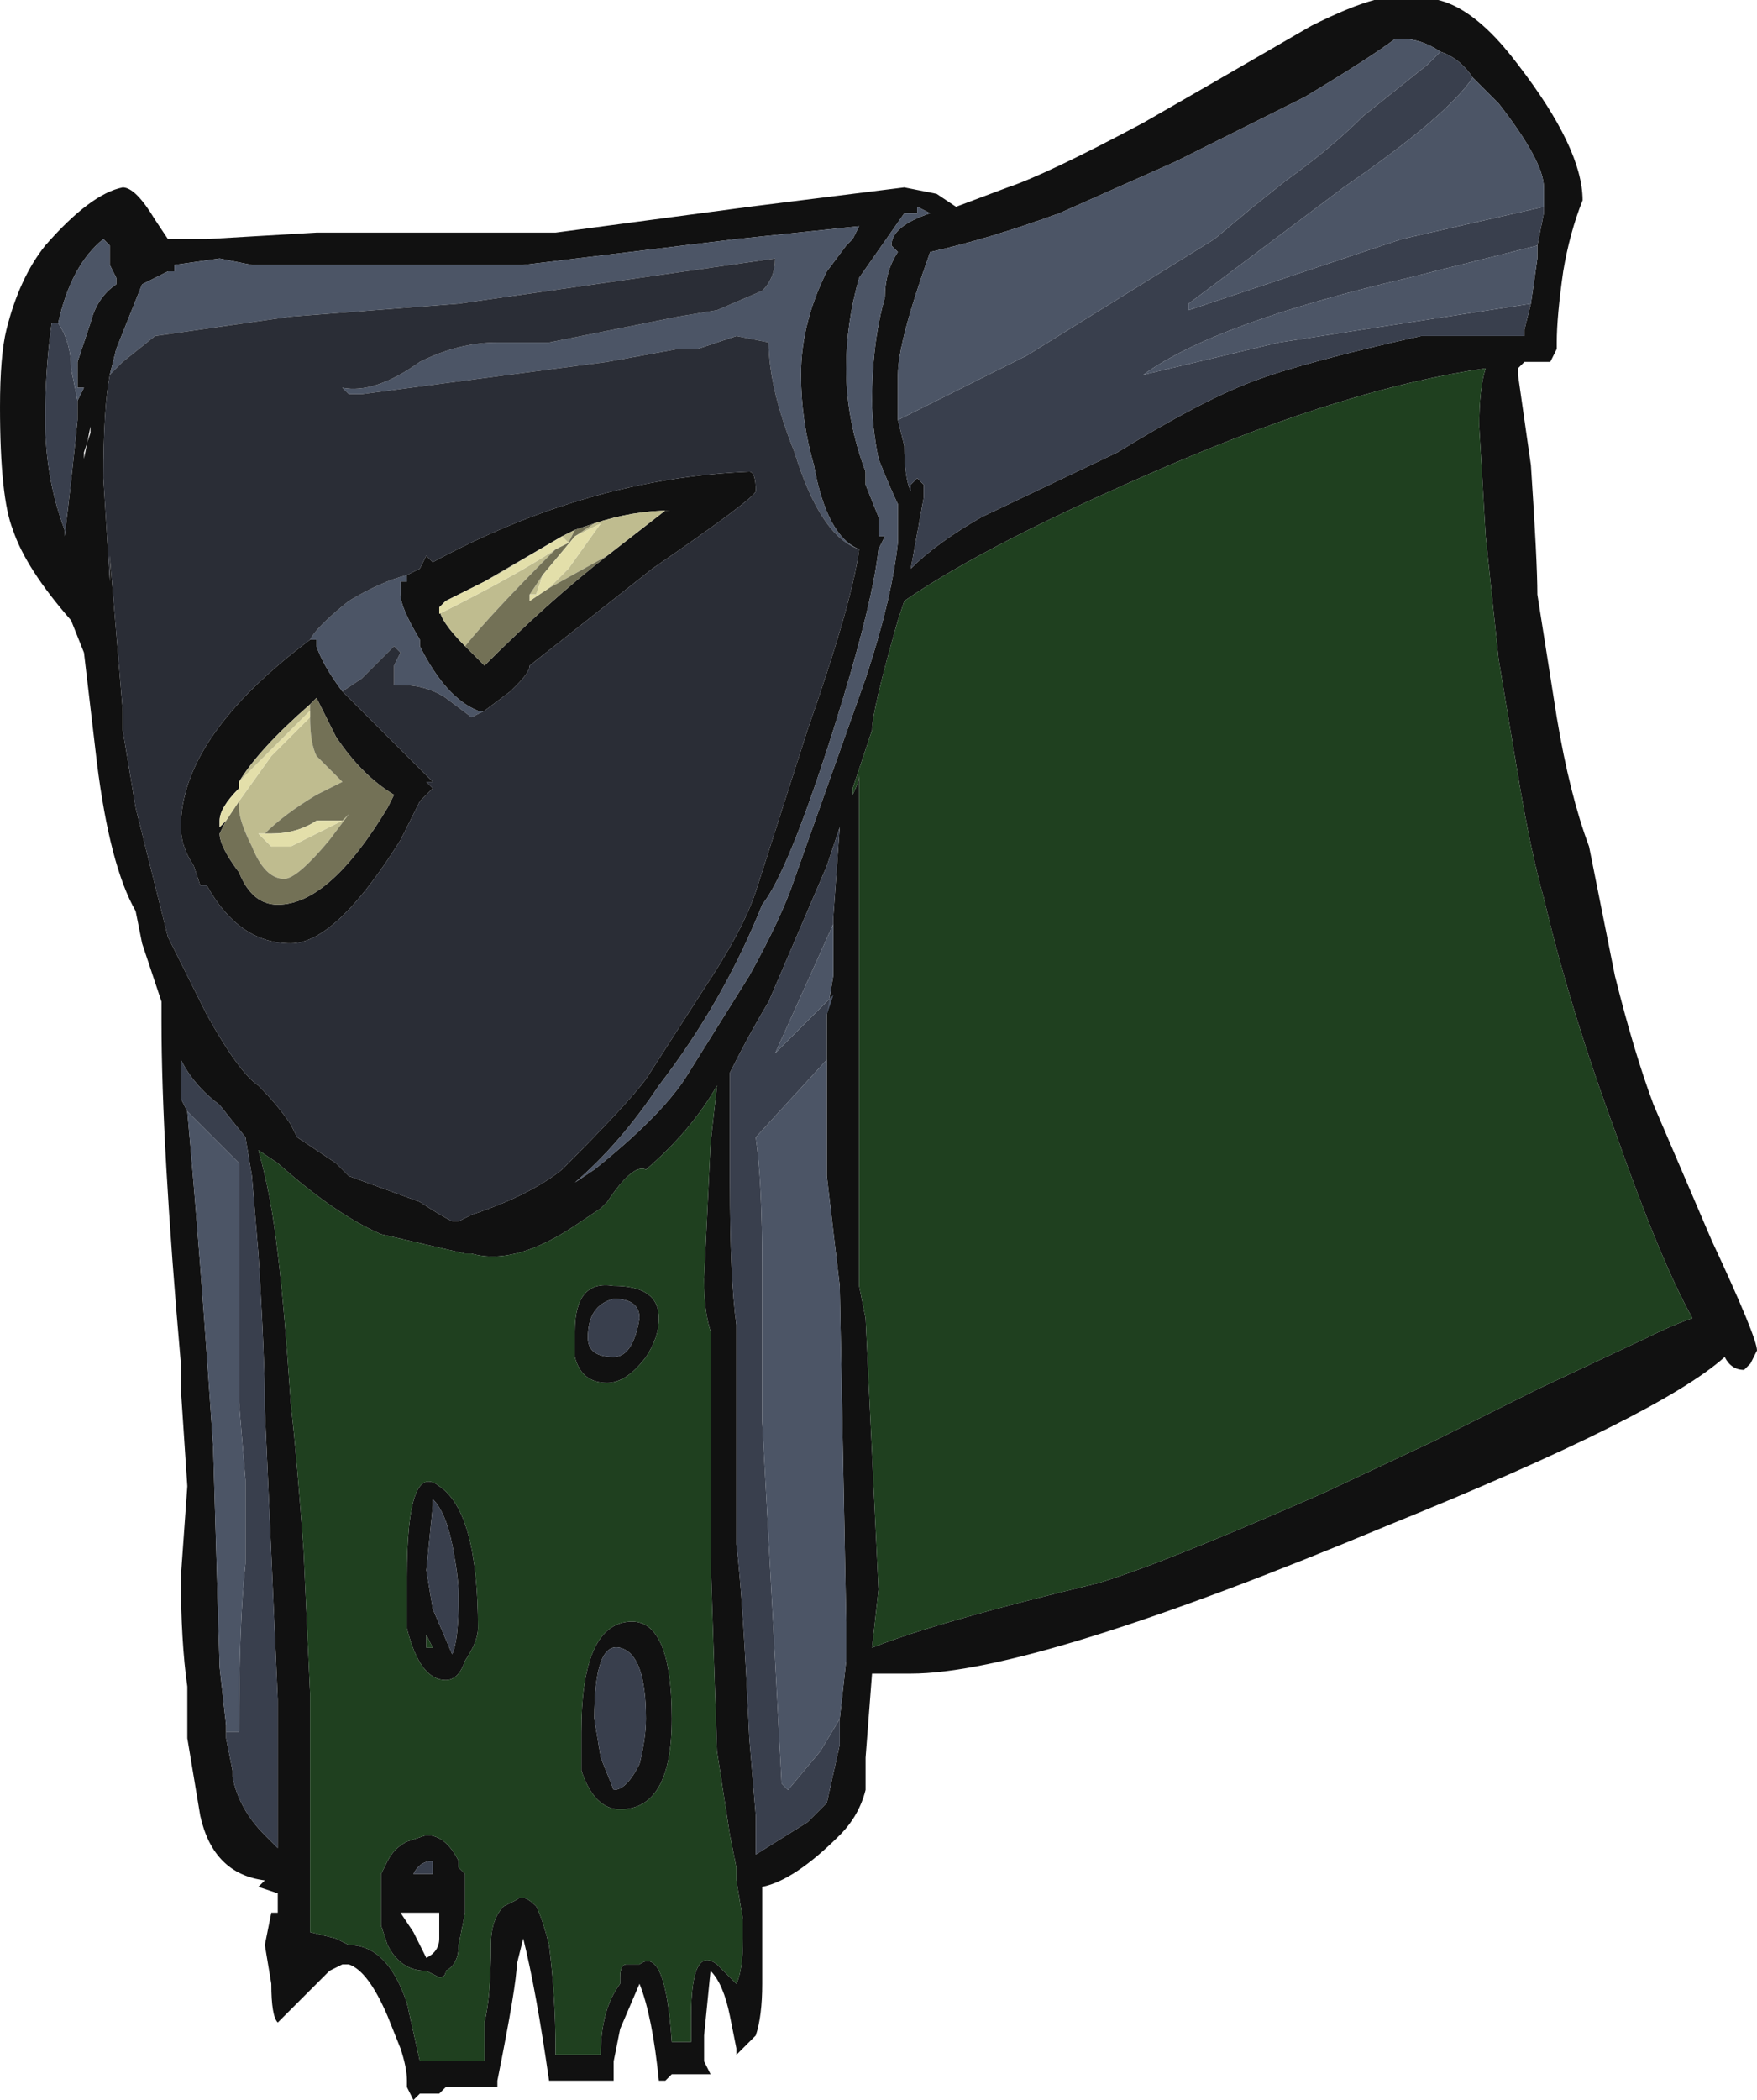 <?xml version="1.0" encoding="UTF-8" standalone="no"?>
<svg xmlns:ffdec="https://www.free-decompiler.com/flash" xmlns:xlink="http://www.w3.org/1999/xlink" ffdec:objectType="shape" height="16.25px" width="13.6px" xmlns="http://www.w3.org/2000/svg">
  <g transform="matrix(1.0, 0.0, 0.0, 1.0, 5.9, 7.75)">
    <path d="M-0.45 8.0 L-0.45 8.2 -0.4 8.3 -0.7 8.3 -0.75 8.35 -0.8 8.35 Q-0.85 7.85 -0.95 7.6 L-1.1 7.95 -1.15 8.2 -1.15 8.35 -1.6 8.35 -1.65 8.35 Q-1.75 7.65 -1.85 7.25 L-1.9 7.45 Q-1.9 7.6 -2.05 8.35 L-2.05 8.4 -2.45 8.4 -2.5 8.45 -2.65 8.45 -2.7 8.5 -2.75 8.4 -2.75 8.35 Q-2.75 8.25 -2.8 8.1 L-2.9 7.85 Q-3.05 7.5 -3.2 7.45 L-3.25 7.45 -3.35 7.5 -3.75 7.9 Q-3.8 7.85 -3.8 7.6 L-3.85 7.3 -3.8 7.05 -3.75 7.05 -3.75 6.9 -3.9 6.85 -3.85 6.8 Q-4.25 6.75 -4.35 6.3 L-4.45 5.7 -4.45 5.3 Q-4.5 4.95 -4.5 4.45 L-4.45 3.75 -4.5 3.0 -4.5 2.8 Q-4.65 1.1 -4.65 0.15 L-4.65 0.0 -4.8 -0.45 -4.85 -0.7 Q-5.05 -1.05 -5.15 -1.85 L-5.25 -2.7 -5.35 -2.95 Q-5.7 -3.35 -5.8 -3.65 -5.9 -3.9 -5.9 -4.6 -5.9 -5.0 -5.85 -5.2 -5.75 -5.6 -5.55 -5.85 -5.2 -6.25 -4.95 -6.3 -4.85 -6.3 -4.7 -6.05 L-4.6 -5.9 -4.3 -5.9 -3.45 -5.95 -1.6 -5.95 -0.1 -6.15 1.1 -6.3 1.35 -6.25 1.5 -6.15 1.9 -6.3 Q2.2 -6.4 2.95 -6.8 3.3 -7.0 4.25 -7.55 4.85 -7.85 5.0 -7.75 5.4 -7.85 5.85 -7.25 6.35 -6.6 6.35 -6.2 6.25 -5.95 6.2 -5.65 6.15 -5.3 6.15 -5.1 L6.15 -5.05 6.1 -4.95 5.9 -4.95 5.85 -4.9 5.85 -4.85 5.95 -4.15 Q6.0 -3.4 6.0 -3.15 L6.15 -2.2 Q6.25 -1.6 6.4 -1.2 L6.6 -0.2 Q6.75 0.4 6.9 0.8 L7.35 1.85 Q7.7 2.6 7.7 2.7 L7.65 2.8 7.6 2.85 Q7.5 2.85 7.45 2.75 6.95 3.2 4.85 4.05 2.1 5.2 1.15 5.2 L0.85 5.2 0.8 5.85 0.8 6.1 Q0.75 6.3 0.6 6.45 0.25 6.8 0.0 6.85 L0.0 7.6 Q0.0 7.85 -0.05 8.0 L-0.2 8.15 -0.2 8.1 -0.25 7.85 Q-0.3 7.6 -0.4 7.5 L-0.45 8.0 M-5.05 -4.85 Q-5.1 -4.6 -5.1 -4.05 L-5.05 -3.25 -5.05 -3.45 -4.95 -2.25 -4.95 -2.1 -4.85 -1.5 Q-4.75 -1.1 -4.6 -0.5 L-4.3 0.1 Q-4.05 0.55 -3.9 0.65 -3.75 0.8 -3.65 0.95 L-3.6 1.05 -3.3 1.25 -3.2 1.35 -2.65 1.55 Q-2.5 1.65 -2.4 1.7 L-2.35 1.7 -2.25 1.65 Q-1.8 1.5 -1.55 1.3 -1.05 0.8 -0.9 0.6 L-0.45 -0.1 Q-0.15 -0.55 -0.05 -0.85 L0.35 -2.1 Q0.7 -3.1 0.75 -3.5 0.5 -3.6 0.4 -4.15 0.3 -4.5 0.3 -4.85 0.3 -5.25 0.5 -5.65 L0.65 -5.85 0.7 -5.9 0.75 -6.0 -0.2 -5.9 -1.85 -5.7 -3.95 -5.7 -4.2 -5.75 -4.55 -5.7 -4.55 -5.65 -4.6 -5.65 -4.8 -5.55 -5.0 -5.05 -5.05 -4.85 M-2.15 -3.25 L-2.45 -3.1 -2.5 -3.05 Q-2.5 -2.95 -2.3 -2.75 L-2.15 -2.6 Q-1.65 -3.1 -1.2 -3.45 L-0.75 -3.8 -0.7 -3.8 Q-1.0 -3.8 -1.3 -3.7 L-1.45 -3.65 -1.55 -3.6 -2.15 -3.25 M-2.8 -3.25 L-2.75 -3.25 -2.75 -3.3 -2.65 -3.35 -2.6 -3.45 -2.55 -3.4 Q-1.35 -4.05 -0.1 -4.1 -0.05 -4.1 -0.05 -3.95 -0.05 -3.9 -0.85 -3.35 L-1.8 -2.6 Q-1.8 -2.55 -1.9 -2.45 L-1.95 -2.4 -2.15 -2.25 -2.2 -2.25 Q-2.45 -2.35 -2.65 -2.75 L-2.65 -2.8 Q-2.8 -3.05 -2.8 -3.15 L-2.8 -3.25 M-3.25 -2.4 L-2.55 -1.7 -2.6 -1.7 -2.55 -1.65 -2.65 -1.55 -2.8 -1.25 Q-3.3 -0.45 -3.65 -0.45 -4.05 -0.45 -4.3 -0.9 L-4.35 -0.9 -4.4 -1.05 Q-4.5 -1.2 -4.5 -1.35 -4.5 -2.05 -3.5 -2.8 L-3.45 -2.8 -3.45 -2.75 Q-3.4 -2.6 -3.25 -2.4 M-5.3 -4.65 L-5.25 -4.75 -5.3 -4.75 -5.3 -4.95 -5.2 -5.25 Q-5.15 -5.45 -5.0 -5.55 L-5.0 -5.6 -5.05 -5.7 -5.05 -5.85 -5.1 -5.9 Q-5.35 -5.7 -5.45 -5.25 L-5.5 -5.25 Q-5.55 -4.9 -5.55 -4.5 -5.55 -4.05 -5.4 -3.65 L-5.4 -3.6 Q-5.35 -4.0 -5.3 -4.5 L-5.3 -4.65 M-5.25 -4.25 L-5.2 -4.4 -5.2 -4.45 -5.25 -4.2 -5.25 -4.25 M-4.4 -3.75 L-4.4 -3.75 M-4.15 -1.4 L-4.2 -1.3 Q-4.2 -1.2 -4.05 -1.0 -3.95 -0.75 -3.75 -0.75 -3.35 -0.75 -2.9 -1.5 L-2.85 -1.6 Q-3.1 -1.75 -3.3 -2.05 L-3.45 -2.35 -3.5 -2.3 Q-3.9 -1.95 -4.05 -1.7 L-4.05 -1.65 Q-4.2 -1.5 -4.2 -1.4 L-4.2 -1.35 -4.15 -1.4 M5.25 -7.35 Q5.1 -7.45 4.95 -7.45 L4.9 -7.45 Q4.7 -7.3 4.2 -7.0 3.5 -6.65 3.2 -6.5 L2.3 -6.1 Q1.75 -5.9 1.3 -5.8 1.05 -5.1 1.05 -4.85 L1.05 -4.5 1.1 -4.3 Q1.1 -4.05 1.15 -3.95 L1.15 -4.0 1.2 -4.05 1.25 -4.0 1.25 -3.9 1.15 -3.35 Q1.35 -3.55 1.7 -3.75 L2.75 -4.25 Q3.4 -4.65 3.8 -4.8 4.2 -4.95 5.1 -5.15 L5.9 -5.15 5.9 -5.2 5.95 -5.4 6.0 -5.75 6.0 -5.85 6.05 -6.1 6.05 -6.15 6.05 -6.3 Q6.05 -6.5 5.7 -6.95 L5.5 -7.15 Q5.4 -7.3 5.25 -7.35 M5.6 -4.9 Q4.55 -4.75 3.15 -4.15 1.75 -3.55 1.1 -3.1 L1.05 -2.95 Q0.85 -2.25 0.85 -2.1 L0.7 -1.65 0.7 -1.6 Q0.75 -1.7 0.75 -1.75 L0.75 -0.3 Q0.75 0.35 0.75 0.65 L0.75 2.2 0.8 2.45 0.9 4.55 0.85 5.0 Q1.35 4.8 2.6 4.5 3.1 4.35 4.35 3.8 L5.2 3.4 6.0 3.0 6.85 2.6 Q7.05 2.5 7.2 2.45 6.95 2.0 6.6 1.0 6.25 0.05 6.05 -0.8 5.95 -1.15 5.85 -1.75 L5.7 -2.65 5.6 -3.6 5.55 -4.45 Q5.55 -4.75 5.6 -4.9 M1.2 -6.1 L1.1 -6.1 0.75 -5.6 Q0.65 -5.25 0.65 -4.9 0.65 -4.5 0.8 -4.1 L0.8 -4.0 0.9 -3.75 0.9 -3.6 0.95 -3.6 0.9 -3.5 Q0.85 -3.05 0.55 -2.1 0.2 -1.0 0.0 -0.75 -0.3 0.0 -0.8 0.65 -1.1 1.1 -1.45 1.4 L-1.3 1.3 Q-0.8 0.9 -0.6 0.6 L-0.1 -0.2 Q0.15 -0.65 0.25 -0.95 L0.8 -2.5 Q1.0 -3.1 1.05 -3.55 L1.05 -3.85 Q1.0 -3.95 0.9 -4.2 0.85 -4.45 0.85 -4.65 0.85 -5.1 0.95 -5.45 0.95 -5.65 1.05 -5.8 L1.0 -5.85 Q1.0 -6.0 1.3 -6.1 L1.2 -6.15 1.2 -6.1 M0.55 -0.6 L0.55 -0.65 0.6 -1.35 0.5 -1.05 0.05 0.0 Q-0.1 0.25 -0.25 0.55 L-0.25 1.4 Q-0.25 2.15 -0.2 2.5 L-0.2 4.2 Q-0.15 4.6 -0.1 5.7 L-0.05 6.3 -0.05 6.6 0.35 6.35 0.5 6.2 0.6 5.75 0.6 5.55 0.65 5.1 0.65 4.8 0.6 2.2 0.5 1.35 0.5 0.45 0.5 0.1 0.55 -0.2 0.55 -0.6 M-0.95 7.45 Q-0.75 7.3 -0.7 8.05 L-0.55 8.05 -0.55 7.85 Q-0.55 7.3 -0.35 7.45 L-0.2 7.6 Q-0.15 7.5 -0.15 7.25 L-0.15 7.1 -0.2 6.8 -0.2 6.7 -0.25 6.45 -0.35 5.8 -0.4 4.3 -0.4 2.55 Q-0.45 2.4 -0.45 2.15 L-0.4 1.1 -0.35 0.65 Q-0.55 1.0 -0.9 1.3 -1.0 1.25 -1.2 1.55 L-1.25 1.6 -1.4 1.7 Q-1.9 2.05 -2.25 1.95 L-2.3 1.95 -2.95 1.8 Q-3.3 1.65 -3.75 1.25 L-3.9 1.15 Q-3.8 1.5 -3.75 1.95 -3.7 2.35 -3.65 3.1 -3.6 3.55 -3.55 4.25 L-3.5 5.35 -3.5 7.2 -3.3 7.25 -3.2 7.3 Q-2.9 7.3 -2.75 7.75 L-2.65 8.2 -2.15 8.2 -2.15 7.9 Q-2.1 7.7 -2.1 7.3 -2.1 7.1 -2.0 7.0 L-1.9 6.95 Q-1.85 6.9 -1.75 7.0 -1.7 7.1 -1.65 7.3 -1.6 7.7 -1.6 8.1 L-1.6 8.15 -1.25 8.15 Q-1.25 7.8 -1.1 7.6 L-1.1 7.55 Q-1.1 7.45 -1.05 7.45 L-1.0 7.45 -0.95 7.45 M-1.45 2.55 Q-1.45 2.15 -1.15 2.2 -0.8 2.2 -0.8 2.45 -0.8 2.6 -0.9 2.75 -1.05 2.95 -1.2 2.95 -1.4 2.95 -1.45 2.75 L-1.45 2.55 M-1.15 2.3 Q-1.35 2.35 -1.35 2.6 -1.35 2.75 -1.15 2.75 -1.0 2.75 -0.95 2.45 -0.95 2.3 -1.15 2.3 M-4.15 5.7 L-4.1 5.95 -4.1 6.0 Q-4.05 6.25 -3.85 6.45 L-3.75 6.55 -3.75 5.4 -3.85 3.15 Q-3.85 2.75 -3.9 1.95 L-3.95 1.35 -4.0 1.05 -4.2 0.8 Q-4.4 0.65 -4.5 0.45 L-4.5 0.75 -4.45 0.85 Q-4.35 1.95 -4.25 3.45 L-4.2 5.15 -4.15 5.6 -4.15 5.7 M-2.95 7.0 L-2.95 6.75 -2.9 6.65 Q-2.85 6.55 -2.75 6.5 L-2.6 6.45 Q-2.45 6.45 -2.35 6.65 L-2.35 6.7 -2.3 6.75 -2.3 7.05 -2.35 7.3 Q-2.35 7.45 -2.45 7.5 -2.45 7.55 -2.5 7.55 L-2.6 7.5 Q-2.8 7.5 -2.9 7.3 L-2.95 7.15 -2.95 7.0 M-2.55 3.85 L-2.55 3.9 -2.6 4.4 -2.55 4.7 -2.4 5.05 Q-2.35 4.95 -2.35 4.6 -2.35 4.45 -2.4 4.2 -2.45 3.95 -2.55 3.85 M-2.75 4.45 Q-2.75 3.55 -2.5 3.75 -2.2 3.95 -2.2 4.85 -2.2 4.95 -2.3 5.1 -2.35 5.25 -2.45 5.25 -2.65 5.25 -2.75 4.85 L-2.75 4.45 M-2.6 4.9 L-2.6 5.0 -2.55 5.0 -2.6 4.9 M-2.55 6.65 Q-2.65 6.65 -2.7 6.75 L-2.55 6.75 -2.55 6.65 M-2.8 7.05 L-2.7 7.2 -2.6 7.4 Q-2.5 7.35 -2.5 7.25 L-2.5 7.05 -2.8 7.05 M-1.4 5.65 Q-1.4 4.85 -1.05 4.8 -0.7 4.75 -0.7 5.55 -0.7 6.25 -1.1 6.25 -1.3 6.25 -1.4 5.95 L-1.4 5.65 M-1.25 5.85 L-1.15 6.1 Q-1.05 6.1 -0.95 5.9 -0.9 5.7 -0.9 5.55 -0.9 5.05 -1.1 5.0 -1.3 4.95 -1.3 5.55 L-1.25 5.85 M-2.45 7.4 L-2.45 7.4" fill="#111111" fill-rule="evenodd" stroke="none"/>
    <path d="M-5.45 -5.25 Q-5.35 -5.1 -5.35 -4.9 L-5.3 -4.65 -5.3 -4.5 Q-5.35 -4.0 -5.4 -3.6 L-5.4 -3.65 Q-5.55 -4.05 -5.55 -4.5 -5.55 -4.9 -5.5 -5.25 L-5.45 -5.25 M1.05 -4.5 L2.05 -5.0 3.5 -5.9 3.8 -6.15 4.05 -6.35 Q4.4 -6.6 4.65 -6.85 L5.15 -7.25 5.25 -7.35 Q5.4 -7.3 5.5 -7.15 5.3 -6.85 4.5 -6.3 L3.3 -5.4 3.3 -5.35 4.95 -5.9 6.05 -6.15 6.05 -6.1 6.0 -5.85 5.0 -5.6 Q3.5 -5.25 2.95 -4.85 L4.0 -5.1 5.95 -5.4 5.9 -5.2 5.9 -5.15 5.1 -5.15 Q4.2 -4.95 3.8 -4.8 3.4 -4.65 2.75 -4.25 L1.7 -3.75 Q1.35 -3.55 1.15 -3.35 L1.25 -3.9 1.25 -4.0 1.2 -4.05 1.15 -4.0 1.15 -3.95 Q1.1 -4.05 1.1 -4.3 L1.05 -4.5 M0.6 5.55 L0.6 5.75 0.5 6.2 0.35 6.35 -0.05 6.6 -0.05 6.3 -0.1 5.7 Q-0.15 4.6 -0.2 4.2 L-0.2 2.5 Q-0.25 2.15 -0.25 1.4 L-0.25 0.55 Q-0.1 0.25 0.05 0.0 L0.5 -1.05 0.6 -1.35 0.55 -0.65 0.55 -0.6 0.1 0.4 0.55 -0.05 0.5 0.1 0.5 0.45 -0.05 1.05 Q0.0 1.4 0.0 2.05 L0.0 3.25 0.1 5.1 0.15 6.05 0.2 6.1 0.45 5.8 0.6 5.55 M-1.15 2.3 Q-0.95 2.3 -0.95 2.45 -1.0 2.75 -1.15 2.75 -1.35 2.75 -1.35 2.6 -1.35 2.35 -1.15 2.3 M-4.15 5.7 L-4.15 5.65 -4.05 5.65 Q-4.05 4.8 -4.0 4.35 L-4.0 3.7 -4.05 3.1 -4.05 1.25 -4.45 0.85 -4.5 0.75 -4.5 0.45 Q-4.4 0.65 -4.2 0.8 L-4.0 1.05 -3.95 1.35 -3.9 1.95 Q-3.85 2.75 -3.85 3.15 L-3.75 5.4 -3.75 6.55 -3.85 6.45 Q-4.05 6.25 -4.1 6.0 L-4.1 5.95 -4.15 5.7 M-2.55 3.85 Q-2.45 3.95 -2.4 4.2 -2.35 4.45 -2.35 4.6 -2.35 4.95 -2.4 5.05 L-2.55 4.7 -2.6 4.4 -2.55 3.9 -2.55 3.85 M-2.55 6.65 L-2.55 6.75 -2.7 6.75 Q-2.65 6.65 -2.55 6.65 M-1.25 5.85 L-1.3 5.55 Q-1.3 4.95 -1.1 5.0 -0.9 5.05 -0.9 5.55 -0.9 5.7 -0.95 5.9 -1.05 6.1 -1.15 6.1 L-1.25 5.85" fill="#393f4d" fill-rule="evenodd" stroke="none"/>
    <path d="M0.75 -3.5 Q0.45 -3.6 0.25 -4.25 0.05 -4.75 0.05 -5.1 L-0.2 -5.15 -0.5 -5.05 -0.65 -5.05 -1.2 -4.95 -3.1 -4.7 -3.2 -4.7 -3.25 -4.75 Q-3.0 -4.7 -2.65 -4.95 -2.35 -5.1 -2.05 -5.1 L-1.65 -5.1 -0.65 -5.3 -0.35 -5.35 0.0 -5.5 Q0.1 -5.6 0.1 -5.75 L-2.35 -5.4 -3.65 -5.3 -4.7 -5.15 -4.95 -4.95 -5.05 -4.85 -5.0 -5.05 -4.8 -5.55 -4.6 -5.65 -4.55 -5.65 -4.55 -5.7 -4.2 -5.75 -3.95 -5.7 -1.85 -5.7 -0.2 -5.9 0.75 -6.0 0.7 -5.9 0.65 -5.85 0.5 -5.65 Q0.3 -5.25 0.3 -4.85 0.3 -4.5 0.4 -4.15 0.5 -3.6 0.75 -3.5 M-2.15 -2.25 L-2.25 -2.2 -2.45 -2.35 Q-2.6 -2.45 -2.8 -2.45 L-2.85 -2.45 -2.85 -2.6 -2.8 -2.7 -2.85 -2.75 -3.1 -2.5 -3.25 -2.4 Q-3.4 -2.6 -3.45 -2.75 L-3.45 -2.8 -3.5 -2.8 Q-3.45 -2.9 -3.2 -3.1 -2.95 -3.25 -2.75 -3.3 L-2.75 -3.25 -2.8 -3.25 -2.8 -3.15 Q-2.8 -3.05 -2.65 -2.8 L-2.65 -2.75 Q-2.45 -2.35 -2.2 -2.25 L-2.15 -2.25 M-5.45 -5.25 Q-5.35 -5.7 -5.1 -5.9 L-5.05 -5.85 -5.05 -5.7 -5.0 -5.6 -5.0 -5.55 Q-5.15 -5.45 -5.2 -5.25 L-5.3 -4.95 -5.3 -4.75 -5.25 -4.75 -5.3 -4.65 -5.35 -4.9 Q-5.35 -5.1 -5.45 -5.25 M1.05 -4.5 L1.05 -4.85 Q1.05 -5.1 1.3 -5.8 1.75 -5.9 2.3 -6.1 L3.2 -6.5 Q3.5 -6.65 4.2 -7.0 4.7 -7.3 4.9 -7.45 L4.95 -7.45 Q5.1 -7.45 5.25 -7.35 L5.15 -7.25 4.65 -6.85 Q4.4 -6.6 4.05 -6.35 L3.8 -6.15 3.5 -5.9 2.05 -5.0 1.05 -4.5 M5.5 -7.15 L5.7 -6.95 Q6.05 -6.5 6.05 -6.3 L6.05 -6.15 4.95 -5.9 3.3 -5.35 3.3 -5.4 4.5 -6.3 Q5.3 -6.85 5.5 -7.15 M6.0 -5.85 L6.0 -5.75 5.95 -5.4 4.0 -5.1 2.95 -4.85 Q3.5 -5.25 5.0 -5.6 L6.0 -5.85 M1.2 -6.1 L1.2 -6.15 1.3 -6.1 Q1.0 -6.0 1.0 -5.85 L1.05 -5.8 Q0.95 -5.65 0.95 -5.45 0.85 -5.1 0.85 -4.65 0.85 -4.45 0.9 -4.2 1.0 -3.95 1.05 -3.85 L1.05 -3.55 Q1.0 -3.1 0.8 -2.5 L0.25 -0.95 Q0.15 -0.65 -0.1 -0.2 L-0.6 0.6 Q-0.8 0.9 -1.3 1.3 L-1.45 1.4 Q-1.1 1.1 -0.8 0.65 -0.3 0.0 0.0 -0.75 0.2 -1.0 0.55 -2.1 0.85 -3.05 0.9 -3.5 L0.95 -3.6 0.9 -3.6 0.9 -3.75 0.8 -4.0 0.8 -4.1 Q0.65 -4.5 0.65 -4.9 0.65 -5.25 0.75 -5.6 L1.1 -6.1 1.2 -6.1 M0.55 -0.6 L0.55 -0.2 0.5 0.1 0.55 -0.05 0.1 0.4 0.55 -0.6 M0.5 0.45 L0.5 1.35 0.6 2.2 0.65 4.8 0.65 5.1 0.6 5.55 0.45 5.8 0.2 6.1 0.15 6.05 0.1 5.1 0.0 3.25 0.0 2.05 Q0.0 1.4 -0.05 1.05 L0.5 0.45 M-4.45 0.85 L-4.05 1.25 -4.05 3.1 -4.0 3.7 -4.0 4.35 Q-4.05 4.8 -4.05 5.65 L-4.15 5.65 -4.15 5.7 -4.15 5.6 -4.2 5.15 -4.25 3.45 Q-4.35 1.95 -4.45 0.85" fill="#4c5566" fill-rule="evenodd" stroke="none"/>
    <path d="M5.6 -4.9 Q5.55 -4.75 5.55 -4.45 L5.6 -3.6 5.7 -2.65 5.85 -1.75 Q5.95 -1.15 6.05 -0.8 6.25 0.05 6.6 1.0 6.95 2.0 7.2 2.45 7.05 2.5 6.85 2.6 L6.0 3.0 5.2 3.4 4.35 3.8 Q3.1 4.35 2.6 4.5 1.35 4.8 0.85 5.0 L0.9 4.55 0.8 2.45 0.75 2.2 0.75 0.65 Q0.75 0.35 0.75 -0.3 L0.75 -1.75 Q0.75 -1.7 0.7 -1.6 L0.7 -1.65 0.85 -2.1 Q0.85 -2.25 1.05 -2.95 L1.1 -3.1 Q1.75 -3.55 3.15 -4.15 4.55 -4.75 5.6 -4.9 M-1.0 7.45 L-1.05 7.45 Q-1.1 7.45 -1.1 7.55 L-1.1 7.6 Q-1.25 7.8 -1.25 8.15 L-1.6 8.15 -1.6 8.1 Q-1.6 7.7 -1.65 7.3 -1.7 7.1 -1.75 7.0 -1.85 6.9 -1.9 6.95 L-2.0 7.0 Q-2.1 7.1 -2.1 7.3 -2.1 7.7 -2.15 7.9 L-2.15 8.2 -2.65 8.2 -2.75 7.75 Q-2.9 7.3 -3.2 7.3 L-3.3 7.25 -3.5 7.2 -3.5 5.35 -3.55 4.25 Q-3.6 3.55 -3.65 3.1 -3.7 2.35 -3.75 1.95 -3.8 1.5 -3.9 1.15 L-3.75 1.25 Q-3.3 1.65 -2.95 1.8 L-2.3 1.95 -2.25 1.95 Q-1.9 2.05 -1.4 1.7 L-1.25 1.6 -1.2 1.55 Q-1.0 1.25 -0.9 1.3 -0.55 1.0 -0.35 0.65 L-0.4 1.1 -0.45 2.15 Q-0.45 2.4 -0.4 2.55 L-0.4 4.3 -0.35 5.8 -0.25 6.45 -0.2 6.7 -0.2 6.8 -0.15 7.1 -0.15 7.25 Q-0.15 7.5 -0.2 7.6 L-0.35 7.45 Q-0.55 7.3 -0.55 7.85 L-0.55 8.05 -0.7 8.05 Q-0.75 7.3 -0.95 7.45 L-1.0 7.45 M-1.45 2.55 L-1.45 2.75 Q-1.4 2.95 -1.2 2.95 -1.05 2.95 -0.9 2.75 -0.8 2.6 -0.8 2.45 -0.8 2.2 -1.15 2.2 -1.45 2.15 -1.45 2.55 M-2.95 7.0 L-2.95 7.15 -2.9 7.3 Q-2.8 7.5 -2.6 7.5 L-2.5 7.55 Q-2.45 7.55 -2.45 7.5 -2.35 7.45 -2.35 7.3 L-2.3 7.05 -2.3 6.75 -2.35 6.7 -2.35 6.65 Q-2.45 6.45 -2.6 6.45 L-2.75 6.5 Q-2.85 6.55 -2.9 6.65 L-2.95 6.75 -2.95 7.0 M-2.6 4.9 L-2.55 5.0 -2.6 5.0 -2.6 4.9 M-2.75 4.45 L-2.75 4.85 Q-2.65 5.25 -2.45 5.25 -2.35 5.25 -2.3 5.1 -2.2 4.95 -2.2 4.85 -2.2 3.95 -2.5 3.75 -2.75 3.55 -2.75 4.45 M-1.4 5.65 L-1.4 5.95 Q-1.3 6.25 -1.1 6.25 -0.7 6.25 -0.7 5.55 -0.7 4.75 -1.05 4.8 -1.4 4.85 -1.4 5.65 M-2.45 7.4 L-2.45 7.4" fill="#1f401f" fill-rule="evenodd" stroke="none"/>
    <path d="M-5.05 -4.85 L-4.95 -4.95 -4.7 -5.15 -3.65 -5.3 -2.35 -5.4 0.1 -5.75 Q0.1 -5.6 0.0 -5.5 L-0.35 -5.35 -0.65 -5.3 -1.65 -5.1 -2.05 -5.1 Q-2.35 -5.1 -2.65 -4.95 -3.0 -4.7 -3.25 -4.75 L-3.2 -4.7 -3.1 -4.7 -1.2 -4.95 -0.65 -5.05 -0.5 -5.05 -0.2 -5.15 0.05 -5.1 Q0.05 -4.75 0.25 -4.25 0.45 -3.6 0.75 -3.5 0.7 -3.1 0.35 -2.1 L-0.05 -0.85 Q-0.15 -0.55 -0.45 -0.1 L-0.9 0.6 Q-1.05 0.8 -1.55 1.3 -1.8 1.5 -2.25 1.65 L-2.35 1.7 -2.4 1.7 Q-2.5 1.65 -2.65 1.55 L-3.2 1.35 -3.3 1.25 -3.6 1.05 -3.65 0.95 Q-3.75 0.8 -3.9 0.65 -4.05 0.55 -4.3 0.1 L-4.6 -0.5 Q-4.75 -1.1 -4.85 -1.5 L-4.95 -2.1 -4.95 -2.25 -5.05 -3.45 -5.05 -3.25 -5.1 -4.05 Q-5.1 -4.6 -5.05 -4.85 M-2.15 -2.25 L-1.95 -2.4 -1.9 -2.45 Q-1.8 -2.55 -1.8 -2.6 L-0.85 -3.35 Q-0.05 -3.9 -0.05 -3.95 -0.05 -4.1 -0.1 -4.1 -1.35 -4.05 -2.55 -3.4 L-2.6 -3.45 -2.65 -3.35 -2.75 -3.3 -2.75 -3.25 -2.8 -3.25 -2.75 -3.25 -2.75 -3.3 Q-2.95 -3.25 -3.2 -3.1 -3.45 -2.9 -3.5 -2.8 -4.5 -2.05 -4.5 -1.35 -4.5 -1.2 -4.4 -1.05 L-4.35 -0.9 -4.3 -0.9 Q-4.05 -0.45 -3.65 -0.45 -3.3 -0.45 -2.8 -1.25 L-2.65 -1.55 -2.55 -1.65 -2.6 -1.7 -2.55 -1.7 -3.25 -2.4 -3.1 -2.5 -2.85 -2.75 -2.8 -2.7 -2.85 -2.6 -2.85 -2.45 -2.8 -2.45 Q-2.6 -2.45 -2.45 -2.35 L-2.25 -2.2 -2.15 -2.25 M-4.4 -3.75 L-4.4 -3.75 M-3.45 -2.75 L-3.45 -2.8 -3.45 -2.75" fill="#2a2d36" fill-rule="evenodd" stroke="none"/>
    <path d="M-1.5 -3.55 L-1.55 -3.6 -2.05 -3.3 -2.15 -3.25 -1.55 -3.6 -1.45 -3.65 -1.5 -3.55 M-2.45 -3.1 L-2.5 -3.05 -2.5 -3.0 Q-1.9 -3.3 -1.6 -3.5 -2.1 -3.0 -2.3 -2.75 -2.5 -2.95 -2.5 -3.05 L-2.45 -3.1 M-1.2 -3.45 L-1.65 -3.2 -1.5 -3.35 -1.25 -3.7 -1.45 -3.6 -1.3 -3.7 Q-1.0 -3.8 -0.7 -3.8 L-0.75 -3.8 -1.2 -3.45 M-1.75 -3.15 L-1.8 -3.15 -1.7 -3.3 -1.75 -3.15 M-3.5 -2.3 L-3.5 -2.25 -4.05 -1.7 Q-3.9 -1.95 -3.5 -2.3 M-3.5 -2.2 Q-3.5 -2.0 -3.45 -1.9 L-3.25 -1.7 -3.45 -1.6 Q-3.7 -1.45 -3.85 -1.3 L-3.9 -1.3 -3.8 -1.2 -3.65 -1.2 -3.25 -1.4 -3.2 -1.45 -3.35 -1.25 Q-3.6 -0.95 -3.7 -0.95 -3.85 -0.95 -3.95 -1.2 -4.05 -1.4 -4.05 -1.5 L-4.05 -1.55 -3.8 -1.9 -3.5 -2.2" fill="#bfbc8f" fill-rule="evenodd" stroke="none"/>
    <path d="M-1.6 -3.5 L-1.5 -3.55 -1.45 -3.65 -1.3 -3.7 -1.45 -3.6 -1.7 -3.3 -1.8 -3.15 -1.75 -3.15 -1.8 -3.15 -1.8 -3.1 -1.65 -3.2 -1.2 -3.45 Q-1.65 -3.1 -2.15 -2.6 L-2.3 -2.75 Q-2.1 -3.0 -1.6 -3.5 M-3.5 -2.3 L-3.45 -2.35 -3.3 -2.05 Q-3.1 -1.75 -2.85 -1.6 L-2.9 -1.5 Q-3.35 -0.75 -3.75 -0.75 -3.95 -0.75 -4.05 -1.0 -4.2 -1.2 -4.2 -1.3 L-4.15 -1.4 -4.05 -1.55 -4.05 -1.5 Q-4.05 -1.4 -3.95 -1.2 -3.85 -0.95 -3.7 -0.95 -3.6 -0.95 -3.35 -1.25 L-3.2 -1.45 -3.25 -1.4 -3.45 -1.4 Q-3.6 -1.3 -3.8 -1.3 L-3.85 -1.3 Q-3.7 -1.45 -3.45 -1.6 L-3.25 -1.7 -3.45 -1.9 Q-3.5 -2.0 -3.5 -2.2 L-3.5 -2.25 Q-3.5 -2.3 -3.5 -2.25 L-3.5 -2.3 M-4.05 -1.65 L-4.05 -1.7 -4.05 -1.65" fill="#737156" fill-rule="evenodd" stroke="none"/>
    <path d="M-1.5 -3.55 L-1.6 -3.5 Q-1.9 -3.3 -2.5 -3.0 L-2.5 -3.05 -2.45 -3.1 -2.15 -3.25 -2.05 -3.3 -1.55 -3.6 -1.5 -3.55 M-1.65 -3.2 L-1.8 -3.1 -1.8 -3.15 -1.75 -3.15 -1.7 -3.3 -1.45 -3.6 -1.25 -3.7 -1.5 -3.35 -1.65 -3.2 M-3.5 -2.25 Q-3.5 -2.3 -3.5 -2.25 L-3.5 -2.2 -3.8 -1.9 -4.05 -1.55 -4.15 -1.4 -4.2 -1.35 -4.2 -1.4 Q-4.2 -1.5 -4.05 -1.65 L-4.05 -1.7 -3.5 -2.25 M-3.85 -1.3 L-3.8 -1.3 Q-3.6 -1.3 -3.45 -1.4 L-3.25 -1.4 -3.65 -1.2 -3.8 -1.2 -3.9 -1.3 -3.85 -1.3" fill="#e3dfaa" fill-rule="evenodd" stroke="none"/>
  </g>
</svg>
